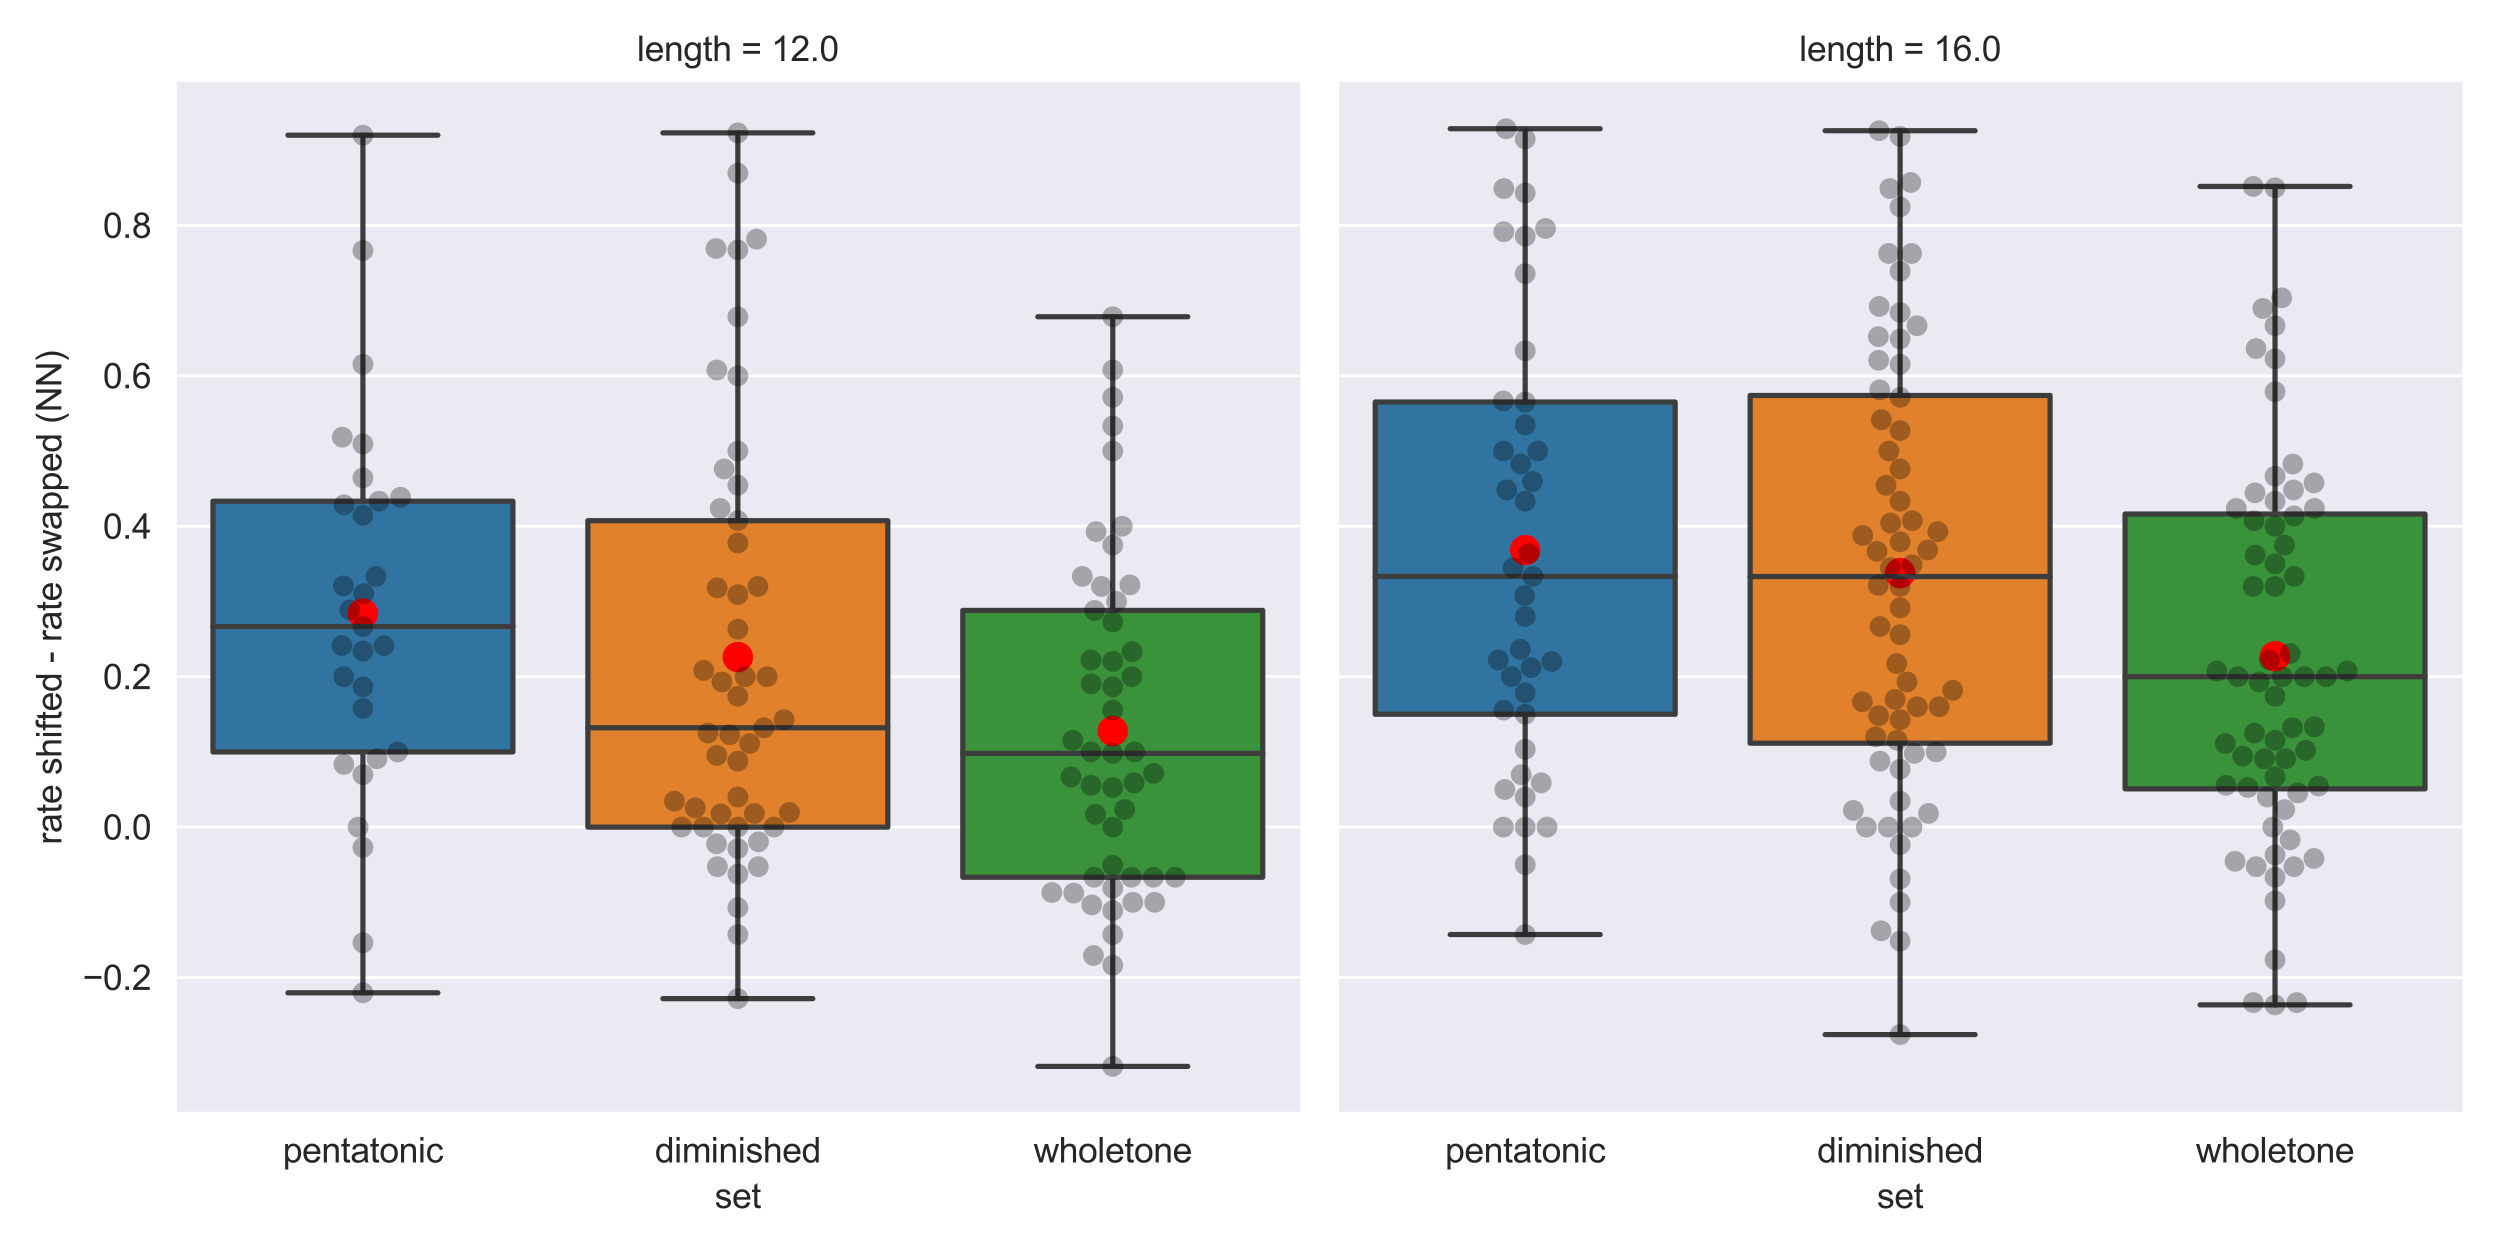 <?xml version="1.0" encoding="utf-8" standalone="no"?>
<!DOCTYPE svg PUBLIC "-//W3C//DTD SVG 1.1//EN"
  "http://www.w3.org/Graphics/SVG/1.1/DTD/svg11.dtd">
<svg xmlns:xlink="http://www.w3.org/1999/xlink" width="720pt" height="360pt" viewBox="0 0 720 360" xmlns="http://www.w3.org/2000/svg" version="1.1">
 <defs>
  <style type="text/css">*{stroke-linejoin: round; stroke-linecap: butt}</style>
 </defs>
 <g id="figure_1">
  <g id="patch_1">
   <path d="M 0 360 
L 720 360 
L 720 0 
L 0 0 
z
" style="fill: #ffffff"/>
  </g>
  <g id="axes_1">
   <g id="patch_2">
    <path d="M 50.532 320.627 
L 374.466 320.627 
L 374.466 23.573 
L 50.532 23.573 
z
" style="fill: #eaeaf2"/>
   </g>
   <g id="matplotlib.axis_1">
    <g id="xtick_1">
     <g id="text_1">
      <!-- pentatonic -->
      <g style="fill: #262626" transform="translate(81.45 334.785) scale(0.1 -0.1)">
       <defs>
        <path id="ArialMT-70" d="M 422 -1272 
L 422 3319 
L 934 3319 
L 934 2888 
Q 1116 3141 1344 3267 
Q 1572 3394 1897 3394 
Q 2322 3394 2647 3175 
Q 2972 2956 3137 2557 
Q 3303 2159 3303 1684 
Q 3303 1175 3120 767 
Q 2938 359 2589 142 
Q 2241 -75 1856 -75 
Q 1575 -75 1351 44 
Q 1128 163 984 344 
L 984 -1272 
L 422 -1272 
z
M 931 1641 
Q 931 1000 1190 694 
Q 1450 388 1819 388 
Q 2194 388 2461 705 
Q 2728 1022 2728 1688 
Q 2728 2322 2467 2637 
Q 2206 2953 1844 2953 
Q 1484 2953 1207 2617 
Q 931 2281 931 1641 
z
" transform="scale(0.016)"/>
        <path id="ArialMT-65" d="M 2694 1069 
L 3275 997 
Q 3138 488 2766 206 
Q 2394 -75 1816 -75 
Q 1088 -75 661 373 
Q 234 822 234 1631 
Q 234 2469 665 2931 
Q 1097 3394 1784 3394 
Q 2450 3394 2872 2941 
Q 3294 2488 3294 1666 
Q 3294 1616 3291 1516 
L 816 1516 
Q 847 969 1125 678 
Q 1403 388 1819 388 
Q 2128 388 2347 550 
Q 2566 713 2694 1069 
z
M 847 1978 
L 2700 1978 
Q 2663 2397 2488 2606 
Q 2219 2931 1791 2931 
Q 1403 2931 1139 2672 
Q 875 2413 847 1978 
z
" transform="scale(0.016)"/>
        <path id="ArialMT-6e" d="M 422 0 
L 422 3319 
L 928 3319 
L 928 2847 
Q 1294 3394 1984 3394 
Q 2284 3394 2536 3286 
Q 2788 3178 2913 3003 
Q 3038 2828 3088 2588 
Q 3119 2431 3119 2041 
L 3119 0 
L 2556 0 
L 2556 2019 
Q 2556 2363 2490 2533 
Q 2425 2703 2258 2804 
Q 2091 2906 1866 2906 
Q 1506 2906 1245 2678 
Q 984 2450 984 1813 
L 984 0 
L 422 0 
z
" transform="scale(0.016)"/>
        <path id="ArialMT-74" d="M 1650 503 
L 1731 6 
Q 1494 -44 1306 -44 
Q 1000 -44 831 53 
Q 663 150 594 308 
Q 525 466 525 972 
L 525 2881 
L 113 2881 
L 113 3319 
L 525 3319 
L 525 4141 
L 1084 4478 
L 1084 3319 
L 1650 3319 
L 1650 2881 
L 1084 2881 
L 1084 941 
Q 1084 700 1114 631 
Q 1144 563 1211 522 
Q 1278 481 1403 481 
Q 1497 481 1650 503 
z
" transform="scale(0.016)"/>
        <path id="ArialMT-61" d="M 2588 409 
Q 2275 144 1986 34 
Q 1697 -75 1366 -75 
Q 819 -75 525 192 
Q 231 459 231 875 
Q 231 1119 342 1320 
Q 453 1522 633 1644 
Q 813 1766 1038 1828 
Q 1203 1872 1538 1913 
Q 2219 1994 2541 2106 
Q 2544 2222 2544 2253 
Q 2544 2597 2384 2738 
Q 2169 2928 1744 2928 
Q 1347 2928 1158 2789 
Q 969 2650 878 2297 
L 328 2372 
Q 403 2725 575 2942 
Q 747 3159 1072 3276 
Q 1397 3394 1825 3394 
Q 2250 3394 2515 3294 
Q 2781 3194 2906 3042 
Q 3031 2891 3081 2659 
Q 3109 2516 3109 2141 
L 3109 1391 
Q 3109 606 3145 398 
Q 3181 191 3288 0 
L 2700 0 
Q 2613 175 2588 409 
z
M 2541 1666 
Q 2234 1541 1622 1453 
Q 1275 1403 1131 1340 
Q 988 1278 909 1158 
Q 831 1038 831 891 
Q 831 666 1001 516 
Q 1172 366 1500 366 
Q 1825 366 2078 508 
Q 2331 650 2450 897 
Q 2541 1088 2541 1459 
L 2541 1666 
z
" transform="scale(0.016)"/>
        <path id="ArialMT-6f" d="M 213 1659 
Q 213 2581 725 3025 
Q 1153 3394 1769 3394 
Q 2453 3394 2887 2945 
Q 3322 2497 3322 1706 
Q 3322 1066 3130 698 
Q 2938 331 2570 128 
Q 2203 -75 1769 -75 
Q 1072 -75 642 372 
Q 213 819 213 1659 
z
M 791 1659 
Q 791 1022 1069 705 
Q 1347 388 1769 388 
Q 2188 388 2466 706 
Q 2744 1025 2744 1678 
Q 2744 2294 2464 2611 
Q 2184 2928 1769 2928 
Q 1347 2928 1069 2612 
Q 791 2297 791 1659 
z
" transform="scale(0.016)"/>
        <path id="ArialMT-69" d="M 425 3934 
L 425 4581 
L 988 4581 
L 988 3934 
L 425 3934 
z
M 425 0 
L 425 3319 
L 988 3319 
L 988 0 
L 425 0 
z
" transform="scale(0.016)"/>
        <path id="ArialMT-63" d="M 2588 1216 
L 3141 1144 
Q 3050 572 2676 248 
Q 2303 -75 1759 -75 
Q 1078 -75 664 370 
Q 250 816 250 1647 
Q 250 2184 428 2587 
Q 606 2991 970 3192 
Q 1334 3394 1763 3394 
Q 2303 3394 2647 3120 
Q 2991 2847 3088 2344 
L 2541 2259 
Q 2463 2594 2264 2762 
Q 2066 2931 1784 2931 
Q 1359 2931 1093 2626 
Q 828 2322 828 1663 
Q 828 994 1084 691 
Q 1341 388 1753 388 
Q 2084 388 2306 591 
Q 2528 794 2588 1216 
z
" transform="scale(0.016)"/>
       </defs>
       <use xlink:href="#ArialMT-70"/>
       <use xlink:href="#ArialMT-65" x="55.615"/>
       <use xlink:href="#ArialMT-6e" x="111.23"/>
       <use xlink:href="#ArialMT-74" x="166.846"/>
       <use xlink:href="#ArialMT-61" x="194.629"/>
       <use xlink:href="#ArialMT-74" x="250.244"/>
       <use xlink:href="#ArialMT-6f" x="278.027"/>
       <use xlink:href="#ArialMT-6e" x="333.643"/>
       <use xlink:href="#ArialMT-69" x="389.258"/>
       <use xlink:href="#ArialMT-63" x="411.475"/>
      </g>
     </g>
    </g>
    <g id="xtick_2">
     <g id="text_2">
      <!-- diminished -->
      <g style="fill: #262626" transform="translate(188.599 334.785) scale(0.1 -0.1)">
       <defs>
        <path id="ArialMT-64" d="M 2575 0 
L 2575 419 
Q 2259 -75 1647 -75 
Q 1250 -75 917 144 
Q 584 363 401 755 
Q 219 1147 219 1656 
Q 219 2153 384 2558 
Q 550 2963 881 3178 
Q 1213 3394 1622 3394 
Q 1922 3394 2156 3267 
Q 2391 3141 2538 2938 
L 2538 4581 
L 3097 4581 
L 3097 0 
L 2575 0 
z
M 797 1656 
Q 797 1019 1065 703 
Q 1334 388 1700 388 
Q 2069 388 2326 689 
Q 2584 991 2584 1609 
Q 2584 2291 2321 2609 
Q 2059 2928 1675 2928 
Q 1300 2928 1048 2622 
Q 797 2316 797 1656 
z
" transform="scale(0.016)"/>
        <path id="ArialMT-6d" d="M 422 0 
L 422 3319 
L 925 3319 
L 925 2853 
Q 1081 3097 1340 3245 
Q 1600 3394 1931 3394 
Q 2300 3394 2536 3241 
Q 2772 3088 2869 2813 
Q 3263 3394 3894 3394 
Q 4388 3394 4653 3120 
Q 4919 2847 4919 2278 
L 4919 0 
L 4359 0 
L 4359 2091 
Q 4359 2428 4304 2576 
Q 4250 2725 4106 2815 
Q 3963 2906 3769 2906 
Q 3419 2906 3187 2673 
Q 2956 2441 2956 1928 
L 2956 0 
L 2394 0 
L 2394 2156 
Q 2394 2531 2256 2718 
Q 2119 2906 1806 2906 
Q 1569 2906 1367 2781 
Q 1166 2656 1075 2415 
Q 984 2175 984 1722 
L 984 0 
L 422 0 
z
" transform="scale(0.016)"/>
        <path id="ArialMT-73" d="M 197 991 
L 753 1078 
Q 800 744 1014 566 
Q 1228 388 1613 388 
Q 2000 388 2187 545 
Q 2375 703 2375 916 
Q 2375 1106 2209 1216 
Q 2094 1291 1634 1406 
Q 1016 1563 777 1677 
Q 538 1791 414 1992 
Q 291 2194 291 2438 
Q 291 2659 392 2848 
Q 494 3038 669 3163 
Q 800 3259 1026 3326 
Q 1253 3394 1513 3394 
Q 1903 3394 2198 3281 
Q 2494 3169 2634 2976 
Q 2775 2784 2828 2463 
L 2278 2388 
Q 2241 2644 2061 2787 
Q 1881 2931 1553 2931 
Q 1166 2931 1000 2803 
Q 834 2675 834 2503 
Q 834 2394 903 2306 
Q 972 2216 1119 2156 
Q 1203 2125 1616 2013 
Q 2213 1853 2448 1751 
Q 2684 1650 2818 1456 
Q 2953 1263 2953 975 
Q 2953 694 2789 445 
Q 2625 197 2315 61 
Q 2006 -75 1616 -75 
Q 969 -75 630 194 
Q 291 463 197 991 
z
" transform="scale(0.016)"/>
        <path id="ArialMT-68" d="M 422 0 
L 422 4581 
L 984 4581 
L 984 2938 
Q 1378 3394 1978 3394 
Q 2347 3394 2619 3248 
Q 2891 3103 3008 2847 
Q 3125 2591 3125 2103 
L 3125 0 
L 2563 0 
L 2563 2103 
Q 2563 2525 2380 2717 
Q 2197 2909 1863 2909 
Q 1613 2909 1392 2779 
Q 1172 2650 1078 2428 
Q 984 2206 984 1816 
L 984 0 
L 422 0 
z
" transform="scale(0.016)"/>
       </defs>
       <use xlink:href="#ArialMT-64"/>
       <use xlink:href="#ArialMT-69" x="55.615"/>
       <use xlink:href="#ArialMT-6d" x="77.832"/>
       <use xlink:href="#ArialMT-69" x="161.133"/>
       <use xlink:href="#ArialMT-6e" x="183.35"/>
       <use xlink:href="#ArialMT-69" x="238.965"/>
       <use xlink:href="#ArialMT-73" x="261.182"/>
       <use xlink:href="#ArialMT-68" x="311.182"/>
       <use xlink:href="#ArialMT-65" x="366.797"/>
       <use xlink:href="#ArialMT-64" x="422.412"/>
      </g>
     </g>
    </g>
    <g id="xtick_3">
     <g id="text_3">
      <!-- wholetone -->
      <g style="fill: #262626" transform="translate(297.684 334.785) scale(0.1 -0.1)">
       <defs>
        <path id="ArialMT-77" d="M 1034 0 
L 19 3319 
L 600 3319 
L 1128 1403 
L 1325 691 
Q 1338 744 1497 1375 
L 2025 3319 
L 2603 3319 
L 3100 1394 
L 3266 759 
L 3456 1400 
L 4025 3319 
L 4572 3319 
L 3534 0 
L 2950 0 
L 2422 1988 
L 2294 2553 
L 1622 0 
L 1034 0 
z
" transform="scale(0.016)"/>
        <path id="ArialMT-6c" d="M 409 0 
L 409 4581 
L 972 4581 
L 972 0 
L 409 0 
z
" transform="scale(0.016)"/>
       </defs>
       <use xlink:href="#ArialMT-77"/>
       <use xlink:href="#ArialMT-68" x="72.217"/>
       <use xlink:href="#ArialMT-6f" x="127.832"/>
       <use xlink:href="#ArialMT-6c" x="183.447"/>
       <use xlink:href="#ArialMT-65" x="205.664"/>
       <use xlink:href="#ArialMT-74" x="261.279"/>
       <use xlink:href="#ArialMT-6f" x="289.062"/>
       <use xlink:href="#ArialMT-6e" x="344.678"/>
       <use xlink:href="#ArialMT-65" x="400.293"/>
      </g>
     </g>
    </g>
    <g id="text_4">
     <!-- set -->
     <g style="fill: #262626" transform="translate(205.83 347.931) scale(0.1 -0.1)">
      <use xlink:href="#ArialMT-73"/>
      <use xlink:href="#ArialMT-65" x="50"/>
      <use xlink:href="#ArialMT-74" x="105.615"/>
     </g>
    </g>
   </g>
   <g id="matplotlib.axis_2">
    <g id="ytick_1">
     <g id="line2d_1">
      <path d="M 50.532 281.527 
L 374.466 281.527 
" clip-path="url(#p975e8e354e)" style="fill: none; stroke: #ffffff; stroke-width: 0.8; stroke-linecap: round"/>
     </g>
     <g id="text_5">
      <!-- −0.2 -->
      <g style="fill: #262626" transform="translate(23.792 285.105) scale(0.1 -0.1)">
       <defs>
        <path id="ArialMT-2212" d="M 3381 1997 
L 356 1997 
L 356 2522 
L 3381 2522 
L 3381 1997 
z
" transform="scale(0.016)"/>
        <path id="ArialMT-30" d="M 266 2259 
Q 266 3072 433 3567 
Q 600 4063 929 4331 
Q 1259 4600 1759 4600 
Q 2128 4600 2406 4451 
Q 2684 4303 2865 4023 
Q 3047 3744 3150 3342 
Q 3253 2941 3253 2259 
Q 3253 1453 3087 958 
Q 2922 463 2592 192 
Q 2263 -78 1759 -78 
Q 1097 -78 719 397 
Q 266 969 266 2259 
z
M 844 2259 
Q 844 1131 1108 757 
Q 1372 384 1759 384 
Q 2147 384 2411 759 
Q 2675 1134 2675 2259 
Q 2675 3391 2411 3762 
Q 2147 4134 1753 4134 
Q 1366 4134 1134 3806 
Q 844 3388 844 2259 
z
" transform="scale(0.016)"/>
        <path id="ArialMT-2e" d="M 581 0 
L 581 641 
L 1222 641 
L 1222 0 
L 581 0 
z
" transform="scale(0.016)"/>
        <path id="ArialMT-32" d="M 3222 541 
L 3222 0 
L 194 0 
Q 188 203 259 391 
Q 375 700 629 1000 
Q 884 1300 1366 1694 
Q 2113 2306 2375 2664 
Q 2638 3022 2638 3341 
Q 2638 3675 2398 3904 
Q 2159 4134 1775 4134 
Q 1369 4134 1125 3890 
Q 881 3647 878 3216 
L 300 3275 
Q 359 3922 746 4261 
Q 1134 4600 1788 4600 
Q 2447 4600 2831 4234 
Q 3216 3869 3216 3328 
Q 3216 3053 3103 2787 
Q 2991 2522 2730 2228 
Q 2469 1934 1863 1422 
Q 1356 997 1212 845 
Q 1069 694 975 541 
L 3222 541 
z
" transform="scale(0.016)"/>
       </defs>
       <use xlink:href="#ArialMT-2212"/>
       <use xlink:href="#ArialMT-30" x="58.398"/>
       <use xlink:href="#ArialMT-2e" x="114.014"/>
       <use xlink:href="#ArialMT-32" x="141.797"/>
      </g>
     </g>
    </g>
    <g id="ytick_2">
     <g id="line2d_2">
      <path d="M 50.532 238.206 
L 374.466 238.206 
" clip-path="url(#p975e8e354e)" style="fill: none; stroke: #ffffff; stroke-width: 0.8; stroke-linecap: round"/>
     </g>
     <g id="text_6">
      <!-- 0.0 -->
      <g style="fill: #262626" transform="translate(29.633 241.785) scale(0.1 -0.1)">
       <use xlink:href="#ArialMT-30"/>
       <use xlink:href="#ArialMT-2e" x="55.615"/>
       <use xlink:href="#ArialMT-30" x="83.398"/>
      </g>
     </g>
    </g>
    <g id="ytick_3">
     <g id="line2d_3">
      <path d="M 50.532 194.885 
L 374.466 194.885 
" clip-path="url(#p975e8e354e)" style="fill: none; stroke: #ffffff; stroke-width: 0.8; stroke-linecap: round"/>
     </g>
     <g id="text_7">
      <!-- 0.2 -->
      <g style="fill: #262626" transform="translate(29.633 198.464) scale(0.1 -0.1)">
       <use xlink:href="#ArialMT-30"/>
       <use xlink:href="#ArialMT-2e" x="55.615"/>
       <use xlink:href="#ArialMT-32" x="83.398"/>
      </g>
     </g>
    </g>
    <g id="ytick_4">
     <g id="line2d_4">
      <path d="M 50.532 151.565 
L 374.466 151.565 
" clip-path="url(#p975e8e354e)" style="fill: none; stroke: #ffffff; stroke-width: 0.8; stroke-linecap: round"/>
     </g>
     <g id="text_8">
      <!-- 0.4 -->
      <g style="fill: #262626" transform="translate(29.633 155.144) scale(0.1 -0.1)">
       <defs>
        <path id="ArialMT-34" d="M 2069 0 
L 2069 1097 
L 81 1097 
L 81 1613 
L 2172 4581 
L 2631 4581 
L 2631 1613 
L 3250 1613 
L 3250 1097 
L 2631 1097 
L 2631 0 
L 2069 0 
z
M 2069 1613 
L 2069 3678 
L 634 1613 
L 2069 1613 
z
" transform="scale(0.016)"/>
       </defs>
       <use xlink:href="#ArialMT-30"/>
       <use xlink:href="#ArialMT-2e" x="55.615"/>
       <use xlink:href="#ArialMT-34" x="83.398"/>
      </g>
     </g>
    </g>
    <g id="ytick_5">
     <g id="line2d_5">
      <path d="M 50.532 108.244 
L 374.466 108.244 
" clip-path="url(#p975e8e354e)" style="fill: none; stroke: #ffffff; stroke-width: 0.8; stroke-linecap: round"/>
     </g>
     <g id="text_9">
      <!-- 0.6 -->
      <g style="fill: #262626" transform="translate(29.633 111.823) scale(0.1 -0.1)">
       <defs>
        <path id="ArialMT-36" d="M 3184 3459 
L 2625 3416 
Q 2550 3747 2413 3897 
Q 2184 4138 1850 4138 
Q 1581 4138 1378 3988 
Q 1113 3794 959 3422 
Q 806 3050 800 2363 
Q 1003 2672 1297 2822 
Q 1591 2972 1913 2972 
Q 2475 2972 2870 2558 
Q 3266 2144 3266 1488 
Q 3266 1056 3080 686 
Q 2894 316 2569 119 
Q 2244 -78 1831 -78 
Q 1128 -78 684 439 
Q 241 956 241 2144 
Q 241 3472 731 4075 
Q 1159 4600 1884 4600 
Q 2425 4600 2770 4297 
Q 3116 3994 3184 3459 
z
M 888 1484 
Q 888 1194 1011 928 
Q 1134 663 1356 523 
Q 1578 384 1822 384 
Q 2178 384 2434 671 
Q 2691 959 2691 1453 
Q 2691 1928 2437 2201 
Q 2184 2475 1800 2475 
Q 1419 2475 1153 2201 
Q 888 1928 888 1484 
z
" transform="scale(0.016)"/>
       </defs>
       <use xlink:href="#ArialMT-30"/>
       <use xlink:href="#ArialMT-2e" x="55.615"/>
       <use xlink:href="#ArialMT-36" x="83.398"/>
      </g>
     </g>
    </g>
    <g id="ytick_6">
     <g id="line2d_6">
      <path d="M 50.532 64.924 
L 374.466 64.924 
" clip-path="url(#p975e8e354e)" style="fill: none; stroke: #ffffff; stroke-width: 0.8; stroke-linecap: round"/>
     </g>
     <g id="text_10">
      <!-- 0.8 -->
      <g style="fill: #262626" transform="translate(29.633 68.503) scale(0.1 -0.1)">
       <defs>
        <path id="ArialMT-38" d="M 1131 2484 
Q 781 2613 612 2850 
Q 444 3088 444 3419 
Q 444 3919 803 4259 
Q 1163 4600 1759 4600 
Q 2359 4600 2725 4251 
Q 3091 3903 3091 3403 
Q 3091 3084 2923 2848 
Q 2756 2613 2416 2484 
Q 2838 2347 3058 2040 
Q 3278 1734 3278 1309 
Q 3278 722 2862 322 
Q 2447 -78 1769 -78 
Q 1091 -78 675 323 
Q 259 725 259 1325 
Q 259 1772 486 2073 
Q 713 2375 1131 2484 
z
M 1019 3438 
Q 1019 3113 1228 2906 
Q 1438 2700 1772 2700 
Q 2097 2700 2305 2904 
Q 2513 3109 2513 3406 
Q 2513 3716 2298 3927 
Q 2084 4138 1766 4138 
Q 1444 4138 1231 3931 
Q 1019 3725 1019 3438 
z
M 838 1322 
Q 838 1081 952 856 
Q 1066 631 1291 507 
Q 1516 384 1775 384 
Q 2178 384 2440 643 
Q 2703 903 2703 1303 
Q 2703 1709 2433 1975 
Q 2163 2241 1756 2241 
Q 1359 2241 1098 1978 
Q 838 1716 838 1322 
z
" transform="scale(0.016)"/>
       </defs>
       <use xlink:href="#ArialMT-30"/>
       <use xlink:href="#ArialMT-2e" x="55.615"/>
       <use xlink:href="#ArialMT-38" x="83.398"/>
      </g>
     </g>
    </g>
    <g id="text_11">
     <!-- rate shifted - rate swapped (NN) -->
     <g style="fill: #262626" transform="translate(17.687 243.235) rotate(-90) scale(0.1 -0.1)">
      <defs>
       <path id="ArialMT-72" d="M 416 0 
L 416 3319 
L 922 3319 
L 922 2816 
Q 1116 3169 1280 3281 
Q 1444 3394 1641 3394 
Q 1925 3394 2219 3213 
L 2025 2691 
Q 1819 2813 1613 2813 
Q 1428 2813 1281 2702 
Q 1134 2591 1072 2394 
Q 978 2094 978 1738 
L 978 0 
L 416 0 
z
" transform="scale(0.016)"/>
       <path id="ArialMT-20" transform="scale(0.016)"/>
       <path id="ArialMT-66" d="M 556 0 
L 556 2881 
L 59 2881 
L 59 3319 
L 556 3319 
L 556 3672 
Q 556 4006 616 4169 
Q 697 4388 901 4523 
Q 1106 4659 1475 4659 
Q 1713 4659 2000 4603 
L 1916 4113 
Q 1741 4144 1584 4144 
Q 1328 4144 1222 4034 
Q 1116 3925 1116 3625 
L 1116 3319 
L 1763 3319 
L 1763 2881 
L 1116 2881 
L 1116 0 
L 556 0 
z
" transform="scale(0.016)"/>
       <path id="ArialMT-2d" d="M 203 1375 
L 203 1941 
L 1931 1941 
L 1931 1375 
L 203 1375 
z
" transform="scale(0.016)"/>
       <path id="ArialMT-28" d="M 1497 -1347 
Q 1031 -759 709 28 
Q 388 816 388 1659 
Q 388 2403 628 3084 
Q 909 3875 1497 4659 
L 1900 4659 
Q 1522 4009 1400 3731 
Q 1209 3300 1100 2831 
Q 966 2247 966 1656 
Q 966 153 1900 -1347 
L 1497 -1347 
z
" transform="scale(0.016)"/>
       <path id="ArialMT-4e" d="M 488 0 
L 488 4581 
L 1109 4581 
L 3516 984 
L 3516 4581 
L 4097 4581 
L 4097 0 
L 3475 0 
L 1069 3600 
L 1069 0 
L 488 0 
z
" transform="scale(0.016)"/>
       <path id="ArialMT-29" d="M 791 -1347 
L 388 -1347 
Q 1322 153 1322 1656 
Q 1322 2244 1188 2822 
Q 1081 3291 891 3722 
Q 769 4003 388 4659 
L 791 4659 
Q 1378 3875 1659 3084 
Q 1900 2403 1900 1659 
Q 1900 816 1576 28 
Q 1253 -759 791 -1347 
z
" transform="scale(0.016)"/>
      </defs>
      <use xlink:href="#ArialMT-72"/>
      <use xlink:href="#ArialMT-61" x="33.301"/>
      <use xlink:href="#ArialMT-74" x="88.916"/>
      <use xlink:href="#ArialMT-65" x="116.699"/>
      <use xlink:href="#ArialMT-20" x="172.314"/>
      <use xlink:href="#ArialMT-73" x="200.098"/>
      <use xlink:href="#ArialMT-68" x="250.098"/>
      <use xlink:href="#ArialMT-69" x="305.713"/>
      <use xlink:href="#ArialMT-66" x="327.93"/>
      <use xlink:href="#ArialMT-74" x="355.713"/>
      <use xlink:href="#ArialMT-65" x="383.496"/>
      <use xlink:href="#ArialMT-64" x="439.111"/>
      <use xlink:href="#ArialMT-20" x="494.727"/>
      <use xlink:href="#ArialMT-2d" x="522.51"/>
      <use xlink:href="#ArialMT-20" x="555.811"/>
      <use xlink:href="#ArialMT-72" x="583.594"/>
      <use xlink:href="#ArialMT-61" x="616.895"/>
      <use xlink:href="#ArialMT-74" x="672.51"/>
      <use xlink:href="#ArialMT-65" x="700.293"/>
      <use xlink:href="#ArialMT-20" x="755.908"/>
      <use xlink:href="#ArialMT-73" x="783.691"/>
      <use xlink:href="#ArialMT-77" x="833.691"/>
      <use xlink:href="#ArialMT-61" x="905.908"/>
      <use xlink:href="#ArialMT-70" x="961.523"/>
      <use xlink:href="#ArialMT-70" x="1017.139"/>
      <use xlink:href="#ArialMT-65" x="1072.754"/>
      <use xlink:href="#ArialMT-64" x="1128.369"/>
      <use xlink:href="#ArialMT-20" x="1183.984"/>
      <use xlink:href="#ArialMT-28" x="1211.768"/>
      <use xlink:href="#ArialMT-4e" x="1245.068"/>
      <use xlink:href="#ArialMT-4e" x="1317.285"/>
      <use xlink:href="#ArialMT-29" x="1389.502"/>
     </g>
    </g>
   </g>
   <g id="patch_3">
    <path d="M 61.33 216.546 
L 147.713 216.546 
L 147.713 144.345 
L 61.33 144.345 
L 61.33 216.546 
z
" clip-path="url(#p975e8e354e)" style="fill: #3274a1; stroke: #3d3d3d; stroke-width: 1.5; stroke-linejoin: miter"/>
   </g>
   <g id="patch_4">
    <path d="M 169.308 238.206 
L 255.691 238.206 
L 255.691 149.96 
L 169.308 149.96 
L 169.308 238.206 
z
" clip-path="url(#p975e8e354e)" style="fill: #e1812c; stroke: #3d3d3d; stroke-width: 1.5; stroke-linejoin: miter"/>
   </g>
   <g id="patch_5">
    <path d="M 277.286 252.646 
L 363.668 252.646 
L 363.668 175.795 
L 277.286 175.795 
L 277.286 252.646 
z
" clip-path="url(#p975e8e354e)" style="fill: #3a923a; stroke: #3d3d3d; stroke-width: 1.5; stroke-linejoin: miter"/>
   </g>
   <g id="PathCollection_1">
    <defs>
     <path id="C0_0_d0a84717e9" d="M 0 3.384 
C 0.897 3.384 1.758 3.027 2.393 2.393 
C 3.027 1.758 3.384 0.897 3.384 -0 
C 3.384 -0.897 3.027 -1.758 2.393 -2.393 
C 1.758 -3.027 0.897 -3.384 0 -3.384 
C -0.897 -3.384 -1.758 -3.027 -2.393 -2.393 
C -3.027 -1.758 -3.384 -0.897 -3.384 0 
C -3.384 0.897 -3.027 1.758 -2.393 2.393 
C -1.758 3.027 -0.897 3.384 0 3.384 
z
"/>
    </defs>
    <g clip-path="url(#p975e8e354e)">
     <use xlink:href="#C0_0_d0a84717e9" x="104.521" y="176.711" style="fill: #ff0000; stroke: #ff0000; stroke-width: 2.025"/>
    </g>
    <g clip-path="url(#p975e8e354e)">
     <use xlink:href="#C0_0_d0a84717e9" x="212.499" y="189.232" style="fill: #ff0000; stroke: #ff0000; stroke-width: 2.025"/>
    </g>
    <g clip-path="url(#p975e8e354e)">
     <use xlink:href="#C0_0_d0a84717e9" x="320.477" y="210.538" style="fill: #ff0000; stroke: #ff0000; stroke-width: 2.025"/>
    </g>
   </g>
   <g id="line2d_7">
    <path d="M 104.521 216.546 
L 104.521 285.932 
" clip-path="url(#p975e8e354e)" style="fill: none; stroke: #3d3d3d; stroke-width: 1.5; stroke-linecap: round"/>
   </g>
   <g id="line2d_8">
    <path d="M 104.521 144.345 
L 104.521 38.932 
" clip-path="url(#p975e8e354e)" style="fill: none; stroke: #3d3d3d; stroke-width: 1.5; stroke-linecap: round"/>
   </g>
   <g id="line2d_9">
    <path d="M 82.926 285.932 
L 126.117 285.932 
" clip-path="url(#p975e8e354e)" style="fill: none; stroke: #3d3d3d; stroke-width: 1.5; stroke-linecap: round"/>
   </g>
   <g id="line2d_10">
    <path d="M 82.926 38.932 
L 126.117 38.932 
" clip-path="url(#p975e8e354e)" style="fill: none; stroke: #3d3d3d; stroke-width: 1.5; stroke-linecap: round"/>
   </g>
   <g id="line2d_11"/>
   <g id="line2d_12">
    <path d="M 212.499 238.206 
L 212.499 287.607 
" clip-path="url(#p975e8e354e)" style="fill: none; stroke: #3d3d3d; stroke-width: 1.5; stroke-linecap: round"/>
   </g>
   <g id="line2d_13">
    <path d="M 212.499 149.96 
L 212.499 38.265 
" clip-path="url(#p975e8e354e)" style="fill: none; stroke: #3d3d3d; stroke-width: 1.5; stroke-linecap: round"/>
   </g>
   <g id="line2d_14">
    <path d="M 190.904 287.607 
L 234.095 287.607 
" clip-path="url(#p975e8e354e)" style="fill: none; stroke: #3d3d3d; stroke-width: 1.5; stroke-linecap: round"/>
   </g>
   <g id="line2d_15">
    <path d="M 190.904 38.265 
L 234.095 38.265 
" clip-path="url(#p975e8e354e)" style="fill: none; stroke: #3d3d3d; stroke-width: 1.5; stroke-linecap: round"/>
   </g>
   <g id="line2d_16"/>
   <g id="line2d_17">
    <path d="M 320.477 252.646 
L 320.477 307.125 
" clip-path="url(#p975e8e354e)" style="fill: none; stroke: #3d3d3d; stroke-width: 1.5; stroke-linecap: round"/>
   </g>
   <g id="line2d_18">
    <path d="M 320.477 175.795 
L 320.477 91.226 
" clip-path="url(#p975e8e354e)" style="fill: none; stroke: #3d3d3d; stroke-width: 1.5; stroke-linecap: round"/>
   </g>
   <g id="line2d_19">
    <path d="M 298.882 307.125 
L 342.073 307.125 
" clip-path="url(#p975e8e354e)" style="fill: none; stroke: #3d3d3d; stroke-width: 1.5; stroke-linecap: round"/>
   </g>
   <g id="line2d_20">
    <path d="M 298.882 91.226 
L 342.073 91.226 
" clip-path="url(#p975e8e354e)" style="fill: none; stroke: #3d3d3d; stroke-width: 1.5; stroke-linecap: round"/>
   </g>
   <g id="line2d_21"/>
   <g id="line2d_22">
    <path d="M 61.33 180.445 
L 147.713 180.445 
" clip-path="url(#p975e8e354e)" style="fill: none; stroke: #3d3d3d; stroke-width: 1.5; stroke-linecap: round"/>
   </g>
   <g id="line2d_23">
    <path d="M 169.308 209.598 
L 255.691 209.598 
" clip-path="url(#p975e8e354e)" style="fill: none; stroke: #3d3d3d; stroke-width: 1.5; stroke-linecap: round"/>
   </g>
   <g id="line2d_24">
    <path d="M 277.286 216.97 
L 363.668 216.97 
" clip-path="url(#p975e8e354e)" style="fill: none; stroke: #3d3d3d; stroke-width: 1.5; stroke-linecap: round"/>
   </g>
   <g id="patch_6">
    <path d="M 50.532 320.627 
L 50.532 23.573 
" style="fill: none; stroke: #ffffff; stroke-width: 0.8; stroke-linejoin: miter; stroke-linecap: square"/>
   </g>
   <g id="patch_7">
    <path d="M 50.532 320.627 
L 374.466 320.627 
" style="fill: none; stroke: #ffffff; stroke-width: 0.8; stroke-linejoin: miter; stroke-linecap: square"/>
   </g>
   <g id="PathCollection_2">
    <defs>
     <path id="m574f33b713" d="M 0 3 
C 0.796 3 1.559 2.684 2.121 2.121 
C 2.684 1.559 3 0.796 3 0 
C 3 -0.796 2.684 -1.559 2.121 -2.121 
C 1.559 -2.684 0.796 -3 0 -3 
C -0.796 -3 -1.559 -2.684 -2.121 -2.121 
C -2.684 -1.559 -3 -0.796 -3 0 
C -3 0.796 -2.684 1.559 -2.121 2.121 
C -1.559 2.684 -0.796 3 0 3 
z
"/>
    </defs>
    <g clip-path="url(#p975e8e354e)">
     <use xlink:href="#m574f33b713" x="103.141" y="238.206" style="fill-opacity: 0.3"/>
     <use xlink:href="#m574f33b713" x="104.521" y="285.932" style="fill-opacity: 0.3"/>
     <use xlink:href="#m574f33b713" x="104.521" y="148.395" style="fill-opacity: 0.3"/>
     <use xlink:href="#m574f33b713" x="104.521" y="187.512" style="fill-opacity: 0.3"/>
     <use xlink:href="#m574f33b713" x="104.521" y="104.912" style="fill-opacity: 0.3"/>
     <use xlink:href="#m574f33b713" x="104.521" y="204.006" style="fill-opacity: 0.3"/>
     <use xlink:href="#m574f33b713" x="110.596" y="185.923" style="fill-opacity: 0.3"/>
     <use xlink:href="#m574f33b713" x="104.521" y="197.822" style="fill-opacity: 0.3"/>
     <use xlink:href="#m574f33b713" x="104.521" y="271.529" style="fill-opacity: 0.3"/>
     <use xlink:href="#m574f33b713" x="98.446" y="185.923" style="fill-opacity: 0.3"/>
     <use xlink:href="#m574f33b713" x="104.521" y="72.144" style="fill-opacity: 0.3"/>
     <use xlink:href="#m574f33b713" x="104.521" y="38.932" style="fill-opacity: 0.3"/>
     <use xlink:href="#m574f33b713" x="100.76" y="175.632" style="fill-opacity: 0.3"/>
     <use xlink:href="#m574f33b713" x="98.907" y="168.73" style="fill-opacity: 0.3"/>
     <use xlink:href="#m574f33b713" x="109.169" y="144.345" style="fill-opacity: 0.3"/>
     <use xlink:href="#m574f33b713" x="98.57" y="125.894" style="fill-opacity: 0.3"/>
     <use xlink:href="#m574f33b713" x="114.543" y="216.546" style="fill-opacity: 0.3"/>
     <use xlink:href="#m574f33b713" x="104.521" y="244.06" style="fill-opacity: 0.3"/>
     <use xlink:href="#m574f33b713" x="108.26" y="166.005" style="fill-opacity: 0.3"/>
     <use xlink:href="#m574f33b713" x="115.355" y="143.205" style="fill-opacity: 0.3"/>
     <use xlink:href="#m574f33b713" x="104.745" y="170.984" style="fill-opacity: 0.3"/>
     <use xlink:href="#m574f33b713" x="104.521" y="137.64" style="fill-opacity: 0.3"/>
     <use xlink:href="#m574f33b713" x="108.592" y="218.515" style="fill-opacity: 0.3"/>
     <use xlink:href="#m574f33b713" x="104.521" y="180.445" style="fill-opacity: 0.3"/>
     <use xlink:href="#m574f33b713" x="104.521" y="223.094" style="fill-opacity: 0.3"/>
     <use xlink:href="#m574f33b713" x="99.077" y="145.376" style="fill-opacity: 0.3"/>
     <use xlink:href="#m574f33b713" x="104.521" y="127.861" style="fill-opacity: 0.3"/>
     <use xlink:href="#m574f33b713" x="99.029" y="220.156" style="fill-opacity: 0.3"/>
     <use xlink:href="#m574f33b713" x="99.028" y="194.885" style="fill-opacity: 0.3"/>
    </g>
   </g>
   <g id="PathCollection_3">
    <g clip-path="url(#p975e8e354e)">
     <use xlink:href="#m574f33b713" x="203.883" y="211.131" style="fill-opacity: 0.3"/>
     <use xlink:href="#m574f33b713" x="202.686" y="193.08" style="fill-opacity: 0.3"/>
     <use xlink:href="#m574f33b713" x="212.499" y="149.96" style="fill-opacity: 0.3"/>
     <use xlink:href="#m574f33b713" x="218.29" y="168.893" style="fill-opacity: 0.3"/>
     <use xlink:href="#m574f33b713" x="212.499" y="200.536" style="fill-opacity: 0.3"/>
     <use xlink:href="#m574f33b713" x="217.252" y="234.268" style="fill-opacity: 0.3"/>
     <use xlink:href="#m574f33b713" x="220.918" y="194.885" style="fill-opacity: 0.3"/>
     <use xlink:href="#m574f33b713" x="212.499" y="261.413" style="fill-opacity: 0.3"/>
     <use xlink:href="#m574f33b713" x="202.606" y="238.206" style="fill-opacity: 0.3"/>
     <use xlink:href="#m574f33b713" x="200.222" y="232.652" style="fill-opacity: 0.3"/>
     <use xlink:href="#m574f33b713" x="212.499" y="91.226" style="fill-opacity: 0.3"/>
     <use xlink:href="#m574f33b713" x="225.795" y="207.263" style="fill-opacity: 0.3"/>
     <use xlink:href="#m574f33b713" x="212.499" y="229.542" style="fill-opacity: 0.3"/>
     <use xlink:href="#m574f33b713" x="212.499" y="287.607" style="fill-opacity: 0.3"/>
     <use xlink:href="#m574f33b713" x="212.499" y="219.206" style="fill-opacity: 0.3"/>
     <use xlink:href="#m574f33b713" x="212.499" y="108.244" style="fill-opacity: 0.3"/>
     <use xlink:href="#m574f33b713" x="212.499" y="129.905" style="fill-opacity: 0.3"/>
     <use xlink:href="#m574f33b713" x="196.306" y="238.206" style="fill-opacity: 0.3"/>
     <use xlink:href="#m574f33b713" x="212.499" y="171.256" style="fill-opacity: 0.3"/>
     <use xlink:href="#m574f33b713" x="218.46" y="242.453" style="fill-opacity: 0.3"/>
     <use xlink:href="#m574f33b713" x="206.457" y="106.546" style="fill-opacity: 0.3"/>
     <use xlink:href="#m574f33b713" x="206.613" y="249.606" style="fill-opacity: 0.3"/>
     <use xlink:href="#m574f33b713" x="212.499" y="139.75" style="fill-opacity: 0.3"/>
     <use xlink:href="#m574f33b713" x="212.499" y="38.265" style="fill-opacity: 0.3"/>
     <use xlink:href="#m574f33b713" x="212.499" y="49.856" style="fill-opacity: 0.3"/>
     <use xlink:href="#m574f33b713" x="207.93" y="196.405" style="fill-opacity: 0.3"/>
     <use xlink:href="#m574f33b713" x="210.163" y="211.606" style="fill-opacity: 0.3"/>
     <use xlink:href="#m574f33b713" x="217.884" y="68.862" style="fill-opacity: 0.3"/>
     <use xlink:href="#m574f33b713" x="222.91" y="238.206" style="fill-opacity: 0.3"/>
     <use xlink:href="#m574f33b713" x="218.386" y="249.606" style="fill-opacity: 0.3"/>
     <use xlink:href="#m574f33b713" x="212.499" y="251.744" style="fill-opacity: 0.3"/>
     <use xlink:href="#m574f33b713" x="227.361" y="233.959" style="fill-opacity: 0.3"/>
     <use xlink:href="#m574f33b713" x="194.252" y="230.737" style="fill-opacity: 0.3"/>
     <use xlink:href="#m574f33b713" x="212.499" y="156.378" style="fill-opacity: 0.3"/>
     <use xlink:href="#m574f33b713" x="212.499" y="181.205" style="fill-opacity: 0.3"/>
     <use xlink:href="#m574f33b713" x="207.624" y="234.406" style="fill-opacity: 0.3"/>
     <use xlink:href="#m574f33b713" x="208.568" y="135.062" style="fill-opacity: 0.3"/>
     <use xlink:href="#m574f33b713" x="206.436" y="217.577" style="fill-opacity: 0.3"/>
     <use xlink:href="#m574f33b713" x="206.213" y="71.589" style="fill-opacity: 0.3"/>
     <use xlink:href="#m574f33b713" x="206.548" y="169.287" style="fill-opacity: 0.3"/>
     <use xlink:href="#m574f33b713" x="219.992" y="209.598" style="fill-opacity: 0.3"/>
     <use xlink:href="#m574f33b713" x="207.409" y="146.425" style="fill-opacity: 0.3"/>
     <use xlink:href="#m574f33b713" x="212.499" y="71.976" style="fill-opacity: 0.3"/>
     <use xlink:href="#m574f33b713" x="212.499" y="244.395" style="fill-opacity: 0.3"/>
     <use xlink:href="#m574f33b713" x="206.367" y="243.019" style="fill-opacity: 0.3"/>
     <use xlink:href="#m574f33b713" x="212.499" y="269.149" style="fill-opacity: 0.3"/>
     <use xlink:href="#m574f33b713" x="214.618" y="194.885" style="fill-opacity: 0.3"/>
     <use xlink:href="#m574f33b713" x="212.499" y="238.206" style="fill-opacity: 0.3"/>
     <use xlink:href="#m574f33b713" x="215.874" y="214.139" style="fill-opacity: 0.3"/>
    </g>
   </g>
   <g id="PathCollection_4">
    <g clip-path="url(#p975e8e354e)">
     <use xlink:href="#m574f33b713" x="320.477" y="226.806" style="fill-opacity: 0.3"/>
     <use xlink:href="#m574f33b713" x="320.477" y="197.822" style="fill-opacity: 0.3"/>
     <use xlink:href="#m574f33b713" x="320.477" y="156.98" style="fill-opacity: 0.3"/>
     <use xlink:href="#m574f33b713" x="332.228" y="222.734" style="fill-opacity: 0.3"/>
     <use xlink:href="#m574f33b713" x="320.477" y="216.97" style="fill-opacity: 0.3"/>
     <use xlink:href="#m574f33b713" x="332.157" y="252.646" style="fill-opacity: 0.3"/>
     <use xlink:href="#m574f33b713" x="320.477" y="129.905" style="fill-opacity: 0.3"/>
     <use xlink:href="#m574f33b713" x="332.548" y="259.866" style="fill-opacity: 0.3"/>
     <use xlink:href="#m574f33b713" x="315.097" y="252.646" style="fill-opacity: 0.3"/>
     <use xlink:href="#m574f33b713" x="302.94" y="257.041" style="fill-opacity: 0.3"/>
     <use xlink:href="#m574f33b713" x="315.661" y="153.112" style="fill-opacity: 0.3"/>
     <use xlink:href="#m574f33b713" x="320.477" y="190.48" style="fill-opacity: 0.3"/>
     <use xlink:href="#m574f33b713" x="314.212" y="226.173" style="fill-opacity: 0.3"/>
     <use xlink:href="#m574f33b713" x="314.193" y="216.546" style="fill-opacity: 0.3"/>
     <use xlink:href="#m574f33b713" x="320.477" y="249.22" style="fill-opacity: 0.3"/>
     <use xlink:href="#m574f33b713" x="311.699" y="166.005" style="fill-opacity: 0.3"/>
     <use xlink:href="#m574f33b713" x="317.221" y="168.893" style="fill-opacity: 0.3"/>
     <use xlink:href="#m574f33b713" x="338.457" y="252.646" style="fill-opacity: 0.3"/>
     <use xlink:href="#m574f33b713" x="315.494" y="234.535" style="fill-opacity: 0.3"/>
     <use xlink:href="#m574f33b713" x="315.242" y="175.795" style="fill-opacity: 0.3"/>
     <use xlink:href="#m574f33b713" x="320.477" y="122.685" style="fill-opacity: 0.3"/>
     <use xlink:href="#m574f33b713" x="308.442" y="223.766" style="fill-opacity: 0.3"/>
     <use xlink:href="#m574f33b713" x="326.248" y="259.866" style="fill-opacity: 0.3"/>
     <use xlink:href="#m574f33b713" x="320.477" y="91.226" style="fill-opacity: 0.3"/>
     <use xlink:href="#m574f33b713" x="320.477" y="114.433" style="fill-opacity: 0.3"/>
     <use xlink:href="#m574f33b713" x="325.971" y="194.885" style="fill-opacity: 0.3"/>
     <use xlink:href="#m574f33b713" x="320.477" y="238.206" style="fill-opacity: 0.3"/>
     <use xlink:href="#m574f33b713" x="325.398" y="168.453" style="fill-opacity: 0.3"/>
     <use xlink:href="#m574f33b713" x="321.58" y="173.225" style="fill-opacity: 0.3"/>
     <use xlink:href="#m574f33b713" x="314.423" y="260.613" style="fill-opacity: 0.3"/>
     <use xlink:href="#m574f33b713" x="314.192" y="190.072" style="fill-opacity: 0.3"/>
     <use xlink:href="#m574f33b713" x="308.954" y="213.213" style="fill-opacity: 0.3"/>
     <use xlink:href="#m574f33b713" x="325.857" y="252.646" style="fill-opacity: 0.3"/>
     <use xlink:href="#m574f33b713" x="320.477" y="307.125" style="fill-opacity: 0.3"/>
     <use xlink:href="#m574f33b713" x="326.761" y="216.546" style="fill-opacity: 0.3"/>
     <use xlink:href="#m574f33b713" x="309.237" y="257.206" style="fill-opacity: 0.3"/>
     <use xlink:href="#m574f33b713" x="320.477" y="204.512" style="fill-opacity: 0.3"/>
     <use xlink:href="#m574f33b713" x="320.477" y="255.768" style="fill-opacity: 0.3"/>
     <use xlink:href="#m574f33b713" x="320.477" y="106.546" style="fill-opacity: 0.3"/>
     <use xlink:href="#m574f33b713" x="323.9" y="233.169" style="fill-opacity: 0.3"/>
     <use xlink:href="#m574f33b713" x="323.19" y="151.565" style="fill-opacity: 0.3"/>
     <use xlink:href="#m574f33b713" x="326.041" y="187.665" style="fill-opacity: 0.3"/>
     <use xlink:href="#m574f33b713" x="320.477" y="179.133" style="fill-opacity: 0.3"/>
     <use xlink:href="#m574f33b713" x="314.907" y="275.187" style="fill-opacity: 0.3"/>
     <use xlink:href="#m574f33b713" x="320.477" y="277.99" style="fill-opacity: 0.3"/>
     <use xlink:href="#m574f33b713" x="320.477" y="269.149" style="fill-opacity: 0.3"/>
     <use xlink:href="#m574f33b713" x="326.618" y="225.465" style="fill-opacity: 0.3"/>
     <use xlink:href="#m574f33b713" x="314.245" y="196.948" style="fill-opacity: 0.3"/>
     <use xlink:href="#m574f33b713" x="320.477" y="262.273" style="fill-opacity: 0.3"/>
    </g>
   </g>
   <g id="text_12">
    <!-- length = 12.0 -->
    <g style="fill: #262626" transform="translate(183.449 17.573) scale(0.1 -0.1)">
     <defs>
      <path id="ArialMT-67" d="M 319 -275 
L 866 -356 
Q 900 -609 1056 -725 
Q 1266 -881 1628 -881 
Q 2019 -881 2231 -725 
Q 2444 -569 2519 -288 
Q 2563 -116 2559 434 
Q 2191 0 1641 0 
Q 956 0 581 494 
Q 206 988 206 1678 
Q 206 2153 378 2554 
Q 550 2956 876 3175 
Q 1203 3394 1644 3394 
Q 2231 3394 2613 2919 
L 2613 3319 
L 3131 3319 
L 3131 450 
Q 3131 -325 2973 -648 
Q 2816 -972 2473 -1159 
Q 2131 -1347 1631 -1347 
Q 1038 -1347 672 -1080 
Q 306 -813 319 -275 
z
M 784 1719 
Q 784 1066 1043 766 
Q 1303 466 1694 466 
Q 2081 466 2343 764 
Q 2606 1063 2606 1700 
Q 2606 2309 2336 2618 
Q 2066 2928 1684 2928 
Q 1309 2928 1046 2623 
Q 784 2319 784 1719 
z
" transform="scale(0.016)"/>
      <path id="ArialMT-3d" d="M 3381 2694 
L 356 2694 
L 356 3219 
L 3381 3219 
L 3381 2694 
z
M 3381 1303 
L 356 1303 
L 356 1828 
L 3381 1828 
L 3381 1303 
z
" transform="scale(0.016)"/>
      <path id="ArialMT-31" d="M 2384 0 
L 1822 0 
L 1822 3584 
Q 1619 3391 1289 3197 
Q 959 3003 697 2906 
L 697 3450 
Q 1169 3672 1522 3987 
Q 1875 4303 2022 4600 
L 2384 4600 
L 2384 0 
z
" transform="scale(0.016)"/>
     </defs>
     <use xlink:href="#ArialMT-6c"/>
     <use xlink:href="#ArialMT-65" x="22.217"/>
     <use xlink:href="#ArialMT-6e" x="77.832"/>
     <use xlink:href="#ArialMT-67" x="133.447"/>
     <use xlink:href="#ArialMT-74" x="189.062"/>
     <use xlink:href="#ArialMT-68" x="216.846"/>
     <use xlink:href="#ArialMT-20" x="272.461"/>
     <use xlink:href="#ArialMT-3d" x="300.244"/>
     <use xlink:href="#ArialMT-20" x="358.643"/>
     <use xlink:href="#ArialMT-31" x="386.426"/>
     <use xlink:href="#ArialMT-32" x="442.041"/>
     <use xlink:href="#ArialMT-2e" x="497.656"/>
     <use xlink:href="#ArialMT-30" x="525.439"/>
    </g>
   </g>
  </g>
  <g id="axes_2">
   <g id="patch_8">
    <path d="M 385.266 320.627 
L 709.2 320.627 
L 709.2 23.573 
L 385.266 23.573 
z
" style="fill: #eaeaf2"/>
   </g>
   <g id="matplotlib.axis_3">
    <g id="xtick_4">
     <g id="text_13">
      <!-- pentatonic -->
      <g style="fill: #262626" transform="translate(416.183 334.785) scale(0.1 -0.1)">
       <use xlink:href="#ArialMT-70"/>
       <use xlink:href="#ArialMT-65" x="55.615"/>
       <use xlink:href="#ArialMT-6e" x="111.23"/>
       <use xlink:href="#ArialMT-74" x="166.846"/>
       <use xlink:href="#ArialMT-61" x="194.629"/>
       <use xlink:href="#ArialMT-74" x="250.244"/>
       <use xlink:href="#ArialMT-6f" x="278.027"/>
       <use xlink:href="#ArialMT-6e" x="333.643"/>
       <use xlink:href="#ArialMT-69" x="389.258"/>
       <use xlink:href="#ArialMT-63" x="411.475"/>
      </g>
     </g>
    </g>
    <g id="xtick_5">
     <g id="text_14">
      <!-- diminished -->
      <g style="fill: #262626" transform="translate(523.333 334.785) scale(0.1 -0.1)">
       <use xlink:href="#ArialMT-64"/>
       <use xlink:href="#ArialMT-69" x="55.615"/>
       <use xlink:href="#ArialMT-6d" x="77.832"/>
       <use xlink:href="#ArialMT-69" x="161.133"/>
       <use xlink:href="#ArialMT-6e" x="183.35"/>
       <use xlink:href="#ArialMT-69" x="238.965"/>
       <use xlink:href="#ArialMT-73" x="261.182"/>
       <use xlink:href="#ArialMT-68" x="311.182"/>
       <use xlink:href="#ArialMT-65" x="366.797"/>
       <use xlink:href="#ArialMT-64" x="422.412"/>
      </g>
     </g>
    </g>
    <g id="xtick_6">
     <g id="text_15">
      <!-- wholetone -->
      <g style="fill: #262626" transform="translate(632.417 334.785) scale(0.1 -0.1)">
       <use xlink:href="#ArialMT-77"/>
       <use xlink:href="#ArialMT-68" x="72.217"/>
       <use xlink:href="#ArialMT-6f" x="127.832"/>
       <use xlink:href="#ArialMT-6c" x="183.447"/>
       <use xlink:href="#ArialMT-65" x="205.664"/>
       <use xlink:href="#ArialMT-74" x="261.279"/>
       <use xlink:href="#ArialMT-6f" x="289.062"/>
       <use xlink:href="#ArialMT-6e" x="344.678"/>
       <use xlink:href="#ArialMT-65" x="400.293"/>
      </g>
     </g>
    </g>
    <g id="text_16">
     <!-- set -->
     <g style="fill: #262626" transform="translate(540.564 347.931) scale(0.1 -0.1)">
      <use xlink:href="#ArialMT-73"/>
      <use xlink:href="#ArialMT-65" x="50"/>
      <use xlink:href="#ArialMT-74" x="105.615"/>
     </g>
    </g>
   </g>
   <g id="matplotlib.axis_4">
    <g id="ytick_7">
     <g id="line2d_25">
      <path d="M 385.266 281.527 
L 709.2 281.527 
" clip-path="url(#pbf7f0a7767)" style="fill: none; stroke: #ffffff; stroke-width: 0.8; stroke-linecap: round"/>
     </g>
    </g>
    <g id="ytick_8">
     <g id="line2d_26">
      <path d="M 385.266 238.206 
L 709.2 238.206 
" clip-path="url(#pbf7f0a7767)" style="fill: none; stroke: #ffffff; stroke-width: 0.8; stroke-linecap: round"/>
     </g>
    </g>
    <g id="ytick_9">
     <g id="line2d_27">
      <path d="M 385.266 194.885 
L 709.2 194.885 
" clip-path="url(#pbf7f0a7767)" style="fill: none; stroke: #ffffff; stroke-width: 0.8; stroke-linecap: round"/>
     </g>
    </g>
    <g id="ytick_10">
     <g id="line2d_28">
      <path d="M 385.266 151.565 
L 709.2 151.565 
" clip-path="url(#pbf7f0a7767)" style="fill: none; stroke: #ffffff; stroke-width: 0.8; stroke-linecap: round"/>
     </g>
    </g>
    <g id="ytick_11">
     <g id="line2d_29">
      <path d="M 385.266 108.244 
L 709.2 108.244 
" clip-path="url(#pbf7f0a7767)" style="fill: none; stroke: #ffffff; stroke-width: 0.8; stroke-linecap: round"/>
     </g>
    </g>
    <g id="ytick_12">
     <g id="line2d_30">
      <path d="M 385.266 64.924 
L 709.2 64.924 
" clip-path="url(#pbf7f0a7767)" style="fill: none; stroke: #ffffff; stroke-width: 0.8; stroke-linecap: round"/>
     </g>
    </g>
   </g>
   <g id="patch_9">
    <path d="M 396.064 205.716 
L 482.446 205.716 
L 482.446 115.778 
L 396.064 115.778 
L 396.064 205.716 
z
" clip-path="url(#pbf7f0a7767)" style="fill: #3274a1; stroke: #3d3d3d; stroke-width: 1.5; stroke-linejoin: miter"/>
   </g>
   <g id="patch_10">
    <path d="M 504.042 214.046 
L 590.424 214.046 
L 590.424 113.893 
L 504.042 113.893 
L 504.042 214.046 
z
" clip-path="url(#pbf7f0a7767)" style="fill: #e1812c; stroke: #3d3d3d; stroke-width: 1.5; stroke-linejoin: miter"/>
   </g>
   <g id="patch_11">
    <path d="M 612.02 227.194 
L 698.402 227.194 
L 698.402 148.039 
L 612.02 148.039 
L 612.02 227.194 
z
" clip-path="url(#pbf7f0a7767)" style="fill: #3a923a; stroke: #3d3d3d; stroke-width: 1.5; stroke-linejoin: miter"/>
   </g>
   <g id="PathCollection_5">
    <defs>
     <path id="C1_0_047cd18110" d="M 0 3.384 
C 0.897 3.384 1.758 3.027 2.393 2.393 
C 3.027 1.758 3.384 0.897 3.384 -0 
C 3.384 -0.897 3.027 -1.758 2.393 -2.393 
C 1.758 -3.027 0.897 -3.384 0 -3.384 
C -0.897 -3.384 -1.758 -3.027 -2.393 -2.393 
C -3.027 -1.758 -3.384 -0.897 -3.384 0 
C -3.384 0.897 -3.027 1.758 -2.393 2.393 
C -1.758 3.027 -0.897 3.384 0 3.384 
z
"/>
    </defs>
    <g clip-path="url(#pbf7f0a7767)">
     <use xlink:href="#C1_0_047cd18110" x="439.255" y="158.419" style="fill: #ff0000; stroke: #ff0000; stroke-width: 2.025"/>
    </g>
    <g clip-path="url(#pbf7f0a7767)">
     <use xlink:href="#C1_0_047cd18110" x="547.233" y="165.045" style="fill: #ff0000; stroke: #ff0000; stroke-width: 2.025"/>
    </g>
    <g clip-path="url(#pbf7f0a7767)">
     <use xlink:href="#C1_0_047cd18110" x="655.211" y="188.999" style="fill: #ff0000; stroke: #ff0000; stroke-width: 2.025"/>
    </g>
   </g>
   <g id="line2d_31">
    <path d="M 439.255 205.716 
L 439.255 269.149 
" clip-path="url(#pbf7f0a7767)" style="fill: none; stroke: #3d3d3d; stroke-width: 1.5; stroke-linecap: round"/>
   </g>
   <g id="line2d_32">
    <path d="M 439.255 115.778 
L 439.255 37.075 
" clip-path="url(#pbf7f0a7767)" style="fill: none; stroke: #3d3d3d; stroke-width: 1.5; stroke-linecap: round"/>
   </g>
   <g id="line2d_33">
    <path d="M 417.66 269.149 
L 460.851 269.149 
" clip-path="url(#pbf7f0a7767)" style="fill: none; stroke: #3d3d3d; stroke-width: 1.5; stroke-linecap: round"/>
   </g>
   <g id="line2d_34">
    <path d="M 417.66 37.075 
L 460.851 37.075 
" clip-path="url(#pbf7f0a7767)" style="fill: none; stroke: #3d3d3d; stroke-width: 1.5; stroke-linecap: round"/>
   </g>
   <g id="line2d_35"/>
   <g id="line2d_36">
    <path d="M 547.233 214.046 
L 547.233 297.958 
" clip-path="url(#pbf7f0a7767)" style="fill: none; stroke: #3d3d3d; stroke-width: 1.5; stroke-linecap: round"/>
   </g>
   <g id="line2d_37">
    <path d="M 547.233 113.893 
L 547.233 37.648 
" clip-path="url(#pbf7f0a7767)" style="fill: none; stroke: #3d3d3d; stroke-width: 1.5; stroke-linecap: round"/>
   </g>
   <g id="line2d_38">
    <path d="M 525.638 297.958 
L 568.829 297.958 
" clip-path="url(#pbf7f0a7767)" style="fill: none; stroke: #3d3d3d; stroke-width: 1.5; stroke-linecap: round"/>
   </g>
   <g id="line2d_39">
    <path d="M 525.638 37.648 
L 568.829 37.648 
" clip-path="url(#pbf7f0a7767)" style="fill: none; stroke: #3d3d3d; stroke-width: 1.5; stroke-linecap: round"/>
   </g>
   <g id="line2d_40"/>
   <g id="line2d_41">
    <path d="M 655.211 227.194 
L 655.211 289.403 
" clip-path="url(#pbf7f0a7767)" style="fill: none; stroke: #3d3d3d; stroke-width: 1.5; stroke-linecap: round"/>
   </g>
   <g id="line2d_42">
    <path d="M 655.211 148.039 
L 655.211 53.693 
" clip-path="url(#pbf7f0a7767)" style="fill: none; stroke: #3d3d3d; stroke-width: 1.5; stroke-linecap: round"/>
   </g>
   <g id="line2d_43">
    <path d="M 633.615 289.403 
L 676.807 289.403 
" clip-path="url(#pbf7f0a7767)" style="fill: none; stroke: #3d3d3d; stroke-width: 1.5; stroke-linecap: round"/>
   </g>
   <g id="line2d_44">
    <path d="M 633.615 53.693 
L 676.807 53.693 
" clip-path="url(#pbf7f0a7767)" style="fill: none; stroke: #3d3d3d; stroke-width: 1.5; stroke-linecap: round"/>
   </g>
   <g id="line2d_45"/>
   <g id="line2d_46">
    <path d="M 396.064 166.005 
L 482.446 166.005 
" clip-path="url(#pbf7f0a7767)" style="fill: none; stroke: #3d3d3d; stroke-width: 1.5; stroke-linecap: round"/>
   </g>
   <g id="line2d_47">
    <path d="M 504.042 166.05 
L 590.424 166.05 
" clip-path="url(#pbf7f0a7767)" style="fill: none; stroke: #3d3d3d; stroke-width: 1.5; stroke-linecap: round"/>
   </g>
   <g id="line2d_48">
    <path d="M 612.02 194.885 
L 698.402 194.885 
" clip-path="url(#pbf7f0a7767)" style="fill: none; stroke: #3d3d3d; stroke-width: 1.5; stroke-linecap: round"/>
   </g>
   <g id="patch_12">
    <path d="M 385.266 320.627 
L 385.266 23.573 
" style="fill: none; stroke: #ffffff; stroke-width: 0.8; stroke-linejoin: miter; stroke-linecap: square"/>
   </g>
   <g id="patch_13">
    <path d="M 385.266 320.627 
L 709.2 320.627 
" style="fill: none; stroke: #ffffff; stroke-width: 0.8; stroke-linejoin: miter; stroke-linecap: square"/>
   </g>
   <g id="PathCollection_6">
    <g clip-path="url(#pbf7f0a7767)">
     <use xlink:href="#m574f33b713" x="443.877" y="225.465" style="fill-opacity: 0.3"/>
     <use xlink:href="#m574f33b713" x="445.112" y="65.808" style="fill-opacity: 0.3"/>
     <use xlink:href="#m574f33b713" x="439.255" y="215.799" style="fill-opacity: 0.3"/>
     <use xlink:href="#m574f33b713" x="439.255" y="144.345" style="fill-opacity: 0.3"/>
     <use xlink:href="#m574f33b713" x="437.88" y="187.009" style="fill-opacity: 0.3"/>
     <use xlink:href="#m574f33b713" x="433.011" y="129.905" style="fill-opacity: 0.3"/>
     <use xlink:href="#m574f33b713" x="441.349" y="138.686" style="fill-opacity: 0.3"/>
     <use xlink:href="#m574f33b713" x="431.502" y="190.072" style="fill-opacity: 0.3"/>
     <use xlink:href="#m574f33b713" x="439.255" y="229.542" style="fill-opacity: 0.3"/>
     <use xlink:href="#m574f33b713" x="435.263" y="194.885" style="fill-opacity: 0.3"/>
     <use xlink:href="#m574f33b713" x="437.941" y="133.639" style="fill-opacity: 0.3"/>
     <use xlink:href="#m574f33b713" x="433.102" y="66.729" style="fill-opacity: 0.3"/>
     <use xlink:href="#m574f33b713" x="439.255" y="55.58" style="fill-opacity: 0.3"/>
     <use xlink:href="#m574f33b713" x="439.255" y="177.557" style="fill-opacity: 0.3"/>
     <use xlink:href="#m574f33b713" x="446.944" y="190.48" style="fill-opacity: 0.3"/>
     <use xlink:href="#m574f33b713" x="433.38" y="227.376" style="fill-opacity: 0.3"/>
     <use xlink:href="#m574f33b713" x="439.255" y="115.778" style="fill-opacity: 0.3"/>
     <use xlink:href="#m574f33b713" x="439.255" y="78.819" style="fill-opacity: 0.3"/>
     <use xlink:href="#m574f33b713" x="445.555" y="238.206" style="fill-opacity: 0.3"/>
     <use xlink:href="#m574f33b713" x="433.083" y="204.512" style="fill-opacity: 0.3"/>
     <use xlink:href="#m574f33b713" x="439.255" y="269.149" style="fill-opacity: 0.3"/>
     <use xlink:href="#m574f33b713" x="439.255" y="40.038" style="fill-opacity: 0.3"/>
     <use xlink:href="#m574f33b713" x="439.255" y="122.349" style="fill-opacity: 0.3"/>
     <use xlink:href="#m574f33b713" x="439.255" y="205.716" style="fill-opacity: 0.3"/>
     <use xlink:href="#m574f33b713" x="432.955" y="238.206" style="fill-opacity: 0.3"/>
     <use xlink:href="#m574f33b713" x="439.255" y="68.018" style="fill-opacity: 0.3"/>
     <use xlink:href="#m574f33b713" x="439.102" y="171.559" style="fill-opacity: 0.3"/>
     <use xlink:href="#m574f33b713" x="442.872" y="129.905" style="fill-opacity: 0.3"/>
     <use xlink:href="#m574f33b713" x="439.255" y="199.527" style="fill-opacity: 0.3"/>
     <use xlink:href="#m574f33b713" x="439.255" y="238.206" style="fill-opacity: 0.3"/>
     <use xlink:href="#m574f33b713" x="432.964" y="115.465" style="fill-opacity: 0.3"/>
     <use xlink:href="#m574f33b713" x="433.101" y="54.298" style="fill-opacity: 0.3"/>
     <use xlink:href="#m574f33b713" x="435.754" y="163.515" style="fill-opacity: 0.3"/>
     <use xlink:href="#m574f33b713" x="439.255" y="101.024" style="fill-opacity: 0.3"/>
     <use xlink:href="#m574f33b713" x="433.95" y="141.108" style="fill-opacity: 0.3"/>
     <use xlink:href="#m574f33b713" x="441.486" y="166.005" style="fill-opacity: 0.3"/>
     <use xlink:href="#m574f33b713" x="438.09" y="223.094" style="fill-opacity: 0.3"/>
     <use xlink:href="#m574f33b713" x="433.777" y="37.075" style="fill-opacity: 0.3"/>
     <use xlink:href="#m574f33b713" x="439.255" y="249.036" style="fill-opacity: 0.3"/>
     <use xlink:href="#m574f33b713" x="440.928" y="192.26" style="fill-opacity: 0.3"/>
     <use xlink:href="#m574f33b713" x="440.379" y="159.441" style="fill-opacity: 0.3"/>
    </g>
   </g>
   <g id="PathCollection_7">
    <g clip-path="url(#pbf7f0a7767)">
     <use xlink:href="#m574f33b713" x="547.233" y="207.263" style="fill-opacity: 0.3"/>
     <use xlink:href="#m574f33b713" x="533.749" y="233.393" style="fill-opacity: 0.3"/>
     <use xlink:href="#m574f33b713" x="550.753" y="149.96" style="fill-opacity: 0.3"/>
     <use xlink:href="#m574f33b713" x="541.172" y="37.648" style="fill-opacity: 0.3"/>
     <use xlink:href="#m574f33b713" x="555.128" y="158.405" style="fill-opacity: 0.3"/>
     <use xlink:href="#m574f33b713" x="550.673" y="162.647" style="fill-opacity: 0.3"/>
     <use xlink:href="#m574f33b713" x="547.233" y="78.108" style="fill-opacity: 0.3"/>
     <use xlink:href="#m574f33b713" x="549.233" y="196.405" style="fill-opacity: 0.3"/>
     <use xlink:href="#m574f33b713" x="545.781" y="201.424" style="fill-opacity: 0.3"/>
     <use xlink:href="#m574f33b713" x="543.81" y="238.206" style="fill-opacity: 0.3"/>
     <use xlink:href="#m574f33b713" x="557.595" y="216.546" style="fill-opacity: 0.3"/>
     <use xlink:href="#m574f33b713" x="544.439" y="163.515" style="fill-opacity: 0.3"/>
     <use xlink:href="#m574f33b713" x="555.409" y="234.268" style="fill-opacity: 0.3"/>
     <use xlink:href="#m574f33b713" x="547.233" y="97.604" style="fill-opacity: 0.3"/>
     <use xlink:href="#m574f33b713" x="546.399" y="213.213" style="fill-opacity: 0.3"/>
     <use xlink:href="#m574f33b713" x="547.233" y="253.144" style="fill-opacity: 0.3"/>
     <use xlink:href="#m574f33b713" x="547.233" y="182.796" style="fill-opacity: 0.3"/>
     <use xlink:href="#m574f33b713" x="541.431" y="219.206" style="fill-opacity: 0.3"/>
     <use xlink:href="#m574f33b713" x="536.364" y="202.106" style="fill-opacity: 0.3"/>
     <use xlink:href="#m574f33b713" x="547.233" y="114.433" style="fill-opacity: 0.3"/>
     <use xlink:href="#m574f33b713" x="541.05" y="103.763" style="fill-opacity: 0.3"/>
     <use xlink:href="#m574f33b713" x="552.109" y="93.804" style="fill-opacity: 0.3"/>
     <use xlink:href="#m574f33b713" x="547.233" y="297.958" style="fill-opacity: 0.3"/>
     <use xlink:href="#m574f33b713" x="550.317" y="52.547" style="fill-opacity: 0.3"/>
     <use xlink:href="#m574f33b713" x="547.233" y="271.025" style="fill-opacity: 0.3"/>
     <use xlink:href="#m574f33b713" x="541.85" y="120.88" style="fill-opacity: 0.3"/>
     <use xlink:href="#m574f33b713" x="541.049" y="206.117" style="fill-opacity: 0.3"/>
     <use xlink:href="#m574f33b713" x="537.51" y="238.206" style="fill-opacity: 0.3"/>
     <use xlink:href="#m574f33b713" x="551.311" y="216.97" style="fill-opacity: 0.3"/>
     <use xlink:href="#m574f33b713" x="543.928" y="73.001" style="fill-opacity: 0.3"/>
     <use xlink:href="#m574f33b713" x="547.233" y="39.285" style="fill-opacity: 0.3"/>
     <use xlink:href="#m574f33b713" x="543.181" y="139.75" style="fill-opacity: 0.3"/>
     <use xlink:href="#m574f33b713" x="541.437" y="180.445" style="fill-opacity: 0.3"/>
     <use xlink:href="#m574f33b713" x="562.363" y="198.824" style="fill-opacity: 0.3"/>
     <use xlink:href="#m574f33b713" x="558.482" y="203.55" style="fill-opacity: 0.3"/>
     <use xlink:href="#m574f33b713" x="541.208" y="88.25" style="fill-opacity: 0.3"/>
     <use xlink:href="#m574f33b713" x="547.233" y="243.243" style="fill-opacity: 0.3"/>
     <use xlink:href="#m574f33b713" x="547.233" y="221.544" style="fill-opacity: 0.3"/>
     <use xlink:href="#m574f33b713" x="550.539" y="73.001" style="fill-opacity: 0.3"/>
     <use xlink:href="#m574f33b713" x="552.182" y="203.55" style="fill-opacity: 0.3"/>
     <use xlink:href="#m574f33b713" x="547.233" y="168.893" style="fill-opacity: 0.3"/>
     <use xlink:href="#m574f33b713" x="541.743" y="268.082" style="fill-opacity: 0.3"/>
     <use xlink:href="#m574f33b713" x="547.233" y="59.604" style="fill-opacity: 0.3"/>
     <use xlink:href="#m574f33b713" x="558.095" y="153.112" style="fill-opacity: 0.3"/>
     <use xlink:href="#m574f33b713" x="547.233" y="230.737" style="fill-opacity: 0.3"/>
     <use xlink:href="#m574f33b713" x="547.233" y="104.912" style="fill-opacity: 0.3"/>
     <use xlink:href="#m574f33b713" x="547.233" y="144.345" style="fill-opacity: 0.3"/>
     <use xlink:href="#m574f33b713" x="544.013" y="129.905" style="fill-opacity: 0.3"/>
     <use xlink:href="#m574f33b713" x="547.233" y="90.004" style="fill-opacity: 0.3"/>
     <use xlink:href="#m574f33b713" x="547.233" y="259.866" style="fill-opacity: 0.3"/>
     <use xlink:href="#m574f33b713" x="540.187" y="212.214" style="fill-opacity: 0.3"/>
     <use xlink:href="#m574f33b713" x="540.564" y="158.785" style="fill-opacity: 0.3"/>
     <use xlink:href="#m574f33b713" x="547.233" y="156.046" style="fill-opacity: 0.3"/>
     <use xlink:href="#m574f33b713" x="550.656" y="238.206" style="fill-opacity: 0.3"/>
     <use xlink:href="#m574f33b713" x="540.942" y="168.584" style="fill-opacity: 0.3"/>
     <use xlink:href="#m574f33b713" x="541.355" y="112.274" style="fill-opacity: 0.3"/>
     <use xlink:href="#m574f33b713" x="546.254" y="191.118" style="fill-opacity: 0.3"/>
     <use xlink:href="#m574f33b713" x="547.233" y="175.03" style="fill-opacity: 0.3"/>
     <use xlink:href="#m574f33b713" x="536.479" y="154.217" style="fill-opacity: 0.3"/>
     <use xlink:href="#m574f33b713" x="540.971" y="96.943" style="fill-opacity: 0.3"/>
     <use xlink:href="#m574f33b713" x="547.233" y="123.997" style="fill-opacity: 0.3"/>
     <use xlink:href="#m574f33b713" x="544.291" y="54.298" style="fill-opacity: 0.3"/>
     <use xlink:href="#m574f33b713" x="547.233" y="135.062" style="fill-opacity: 0.3"/>
     <use xlink:href="#m574f33b713" x="544.494" y="150.643" style="fill-opacity: 0.3"/>
    </g>
   </g>
   <g id="PathCollection_8">
    <g clip-path="url(#pbf7f0a7767)">
     <use xlink:href="#m574f33b713" x="641.098" y="226.173" style="fill-opacity: 0.3"/>
     <use xlink:href="#m574f33b713" x="664.028" y="216.104" style="fill-opacity: 0.3"/>
     <use xlink:href="#m574f33b713" x="655.211" y="213.213" style="fill-opacity: 0.3"/>
     <use xlink:href="#m574f33b713" x="657.924" y="156.98" style="fill-opacity: 0.3"/>
     <use xlink:href="#m574f33b713" x="658.259" y="218.515" style="fill-opacity: 0.3"/>
     <use xlink:href="#m574f33b713" x="652.97" y="229.542" style="fill-opacity: 0.3"/>
     <use xlink:href="#m574f33b713" x="655.211" y="54.094" style="fill-opacity: 0.3"/>
     <use xlink:href="#m574f33b713" x="660.643" y="249.606" style="fill-opacity: 0.3"/>
     <use xlink:href="#m574f33b713" x="667.708" y="226.391" style="fill-opacity: 0.3"/>
     <use xlink:href="#m574f33b713" x="661.757" y="228.36" style="fill-opacity: 0.3"/>
     <use xlink:href="#m574f33b713" x="654.566" y="238.206" style="fill-opacity: 0.3"/>
     <use xlink:href="#m574f33b713" x="655.211" y="137.125" style="fill-opacity: 0.3"/>
     <use xlink:href="#m574f33b713" x="655.211" y="289.403" style="fill-opacity: 0.3"/>
     <use xlink:href="#m574f33b713" x="650.642" y="196.405" style="fill-opacity: 0.3"/>
     <use xlink:href="#m574f33b713" x="648.911" y="168.893" style="fill-opacity: 0.3"/>
     <use xlink:href="#m574f33b713" x="661.473" y="288.747" style="fill-opacity: 0.3"/>
     <use xlink:href="#m574f33b713" x="655.211" y="276.43" style="fill-opacity: 0.3"/>
     <use xlink:href="#m574f33b713" x="655.211" y="246.228" style="fill-opacity: 0.3"/>
     <use xlink:href="#m574f33b713" x="649.303" y="211.131" style="fill-opacity: 0.3"/>
     <use xlink:href="#m574f33b713" x="657.33" y="194.885" style="fill-opacity: 0.3"/>
     <use xlink:href="#m574f33b713" x="655.211" y="151.565" style="fill-opacity: 0.3"/>
     <use xlink:href="#m574f33b713" x="660.733" y="166.005" style="fill-opacity: 0.3"/>
     <use xlink:href="#m574f33b713" x="647.363" y="226.806" style="fill-opacity: 0.3"/>
     <use xlink:href="#m574f33b713" x="648.925" y="53.693" style="fill-opacity: 0.3"/>
     <use xlink:href="#m574f33b713" x="655.211" y="162.395" style="fill-opacity: 0.3"/>
     <use xlink:href="#m574f33b713" x="645.911" y="217.772" style="fill-opacity: 0.3"/>
     <use xlink:href="#m574f33b713" x="640.897" y="214.139" style="fill-opacity: 0.3"/>
     <use xlink:href="#m574f33b713" x="669.93" y="194.885" style="fill-opacity: 0.3"/>
     <use xlink:href="#m574f33b713" x="652.163" y="218.515" style="fill-opacity: 0.3"/>
     <use xlink:href="#m574f33b713" x="655.211" y="93.804" style="fill-opacity: 0.3"/>
     <use xlink:href="#m574f33b713" x="657.126" y="85.782" style="fill-opacity: 0.3"/>
     <use xlink:href="#m574f33b713" x="649.78" y="249.606" style="fill-opacity: 0.3"/>
     <use xlink:href="#m574f33b713" x="655.211" y="223.766" style="fill-opacity: 0.3"/>
     <use xlink:href="#m574f33b713" x="655.211" y="259.442" style="fill-opacity: 0.3"/>
     <use xlink:href="#m574f33b713" x="638.485" y="193.251" style="fill-opacity: 0.3"/>
     <use xlink:href="#m574f33b713" x="666.555" y="146.425" style="fill-opacity: 0.3"/>
     <use xlink:href="#m574f33b713" x="643.695" y="248.052" style="fill-opacity: 0.3"/>
     <use xlink:href="#m574f33b713" x="660.516" y="141.108" style="fill-opacity: 0.3"/>
     <use xlink:href="#m574f33b713" x="644.05" y="146.425" style="fill-opacity: 0.3"/>
     <use xlink:href="#m574f33b713" x="666.428" y="247.231" style="fill-opacity: 0.3"/>
     <use xlink:href="#m574f33b713" x="655.211" y="168.893" style="fill-opacity: 0.3"/>
     <use xlink:href="#m574f33b713" x="644.547" y="194.885" style="fill-opacity: 0.3"/>
     <use xlink:href="#m574f33b713" x="651.696" y="88.825" style="fill-opacity: 0.3"/>
     <use xlink:href="#m574f33b713" x="666.446" y="139.083" style="fill-opacity: 0.3"/>
     <use xlink:href="#m574f33b713" x="666.532" y="209.326" style="fill-opacity: 0.3"/>
     <use xlink:href="#m574f33b713" x="649.738" y="100.368" style="fill-opacity: 0.3"/>
     <use xlink:href="#m574f33b713" x="655.211" y="144.345" style="fill-opacity: 0.3"/>
     <use xlink:href="#m574f33b713" x="649.14" y="149.96" style="fill-opacity: 0.3"/>
     <use xlink:href="#m574f33b713" x="660.339" y="133.639" style="fill-opacity: 0.3"/>
     <use xlink:href="#m574f33b713" x="655.211" y="252.646" style="fill-opacity: 0.3"/>
     <use xlink:href="#m574f33b713" x="675.991" y="193.251" style="fill-opacity: 0.3"/>
     <use xlink:href="#m574f33b713" x="663.63" y="194.885" style="fill-opacity: 0.3"/>
     <use xlink:href="#m574f33b713" x="660.239" y="209.598" style="fill-opacity: 0.3"/>
     <use xlink:href="#m574f33b713" x="659.549" y="241.877" style="fill-opacity: 0.3"/>
     <use xlink:href="#m574f33b713" x="648.949" y="288.747" style="fill-opacity: 0.3"/>
     <use xlink:href="#m574f33b713" x="649.44" y="141.938" style="fill-opacity: 0.3"/>
     <use xlink:href="#m574f33b713" x="649.501" y="159.86" style="fill-opacity: 0.3"/>
     <use xlink:href="#m574f33b713" x="655.211" y="200.536" style="fill-opacity: 0.3"/>
     <use xlink:href="#m574f33b713" x="659.561" y="188.221" style="fill-opacity: 0.3"/>
     <use xlink:href="#m574f33b713" x="655.211" y="112.804" style="fill-opacity: 0.3"/>
     <use xlink:href="#m574f33b713" x="655.211" y="103.34" style="fill-opacity: 0.3"/>
     <use xlink:href="#m574f33b713" x="660.674" y="148.577" style="fill-opacity: 0.3"/>
     <use xlink:href="#m574f33b713" x="657.989" y="233.169" style="fill-opacity: 0.3"/>
     <use xlink:href="#m574f33b713" x="653.569" y="190.072" style="fill-opacity: 0.3"/>
    </g>
   </g>
   <g id="text_17">
    <!-- length = 16.0 -->
    <g style="fill: #262626" transform="translate(518.182 17.573) scale(0.1 -0.1)">
     <use xlink:href="#ArialMT-6c"/>
     <use xlink:href="#ArialMT-65" x="22.217"/>
     <use xlink:href="#ArialMT-6e" x="77.832"/>
     <use xlink:href="#ArialMT-67" x="133.447"/>
     <use xlink:href="#ArialMT-74" x="189.062"/>
     <use xlink:href="#ArialMT-68" x="216.846"/>
     <use xlink:href="#ArialMT-20" x="272.461"/>
     <use xlink:href="#ArialMT-3d" x="300.244"/>
     <use xlink:href="#ArialMT-20" x="358.643"/>
     <use xlink:href="#ArialMT-31" x="386.426"/>
     <use xlink:href="#ArialMT-36" x="442.041"/>
     <use xlink:href="#ArialMT-2e" x="497.656"/>
     <use xlink:href="#ArialMT-30" x="525.439"/>
    </g>
   </g>
  </g>
 </g>
 <defs>
  <clipPath id="p975e8e354e">
   <rect x="50.532" y="23.573" width="323.934" height="297.055"/>
  </clipPath>
  <clipPath id="pbf7f0a7767">
   <rect x="385.266" y="23.573" width="323.934" height="297.055"/>
  </clipPath>
 </defs>
</svg>
